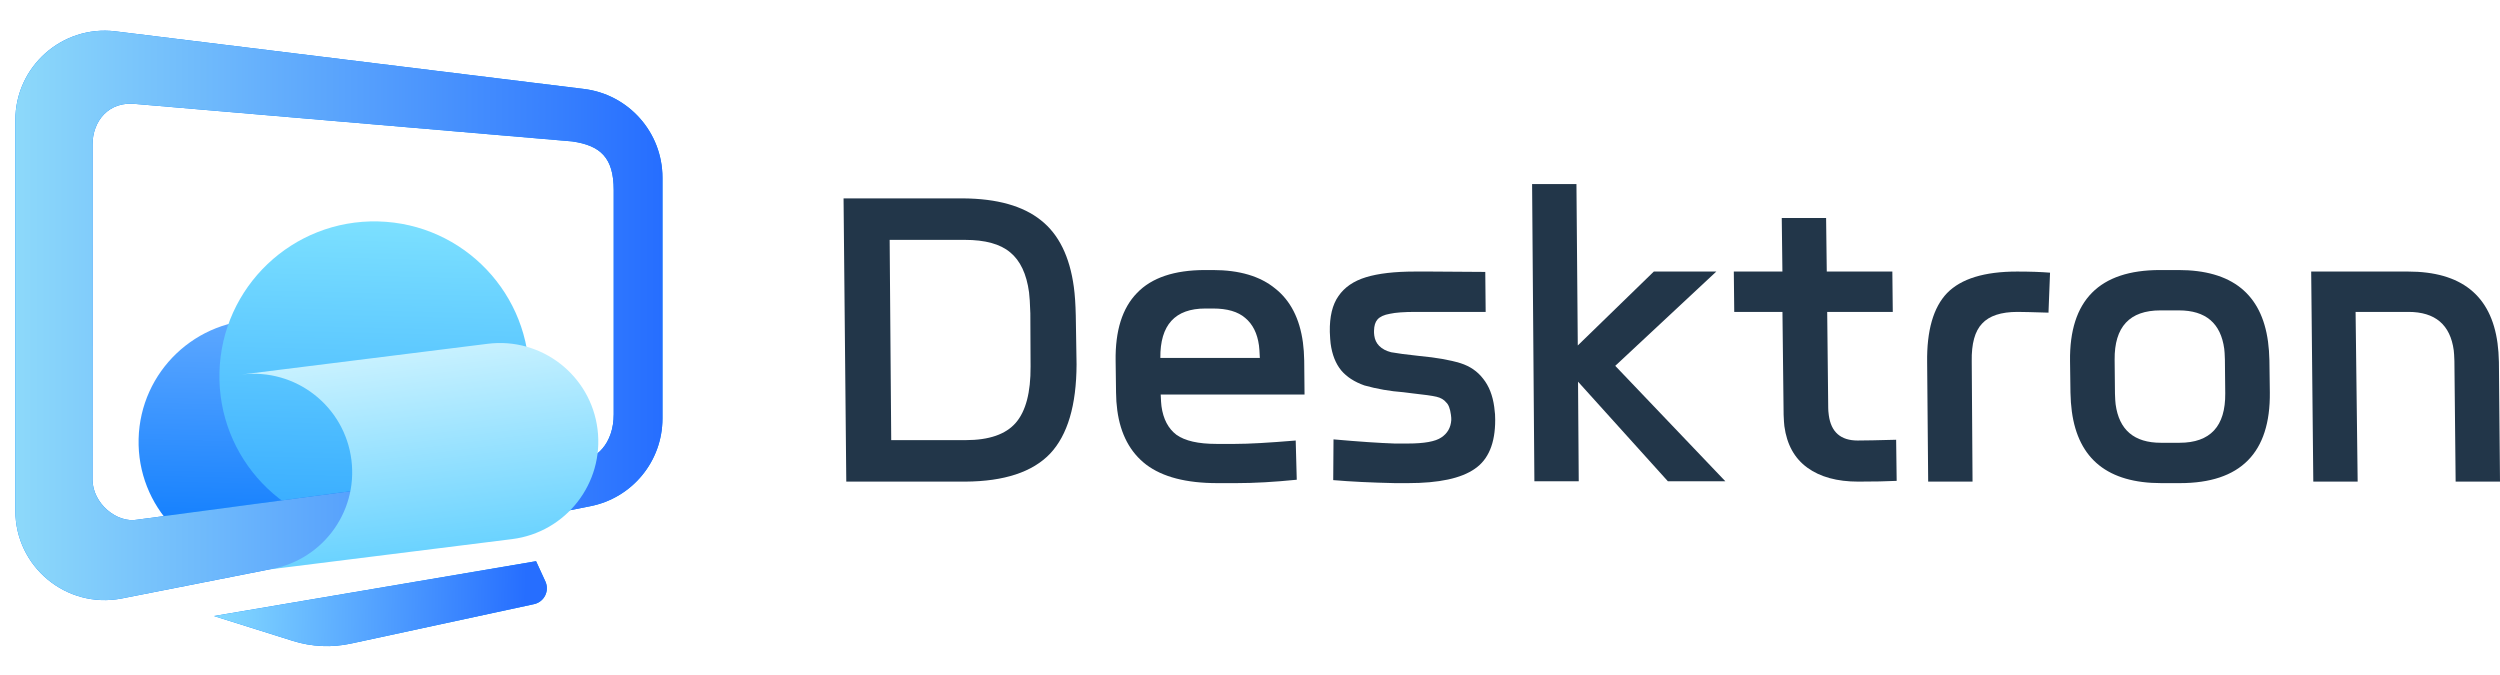 <svg width="326" height="88" viewBox="0 0 326 88" fill="none" xmlns="http://www.w3.org/2000/svg">
<path d="M69.901 73.181L27.891 80.33L38.177 83.57C40.653 84.35 43.29 84.467 45.825 83.909L69.646 78.776C70.966 78.485 71.681 77.048 71.115 75.82L69.901 73.181Z" fill="#0081F9"/>
<path d="M69.901 73.181L27.891 80.33L38.177 83.57C40.653 84.35 43.29 84.467 45.825 83.909L69.646 78.776C70.966 78.485 71.681 77.048 71.115 75.82L69.901 73.181Z" fill="url(#paint0_linear_562_18)"/>
<path d="M18.075 57.23C17.855 66.027 24.808 73.336 33.605 73.556C42.402 73.775 49.711 66.822 49.931 58.025C50.15 49.229 43.197 41.919 34.4 41.7C25.603 41.48 18.294 48.434 18.075 57.23Z" fill="url(#paint1_linear_562_18)"/>
<path d="M69.007 49.573C68.728 60.727 59.461 69.542 48.308 69.264C37.154 68.986 28.339 59.718 28.617 48.565C28.895 37.412 38.163 28.596 49.316 28.874C60.469 29.153 69.285 38.42 69.007 49.573Z" fill="url(#paint2_linear_562_18)"/>
<path fill-rule="evenodd" clip-rule="evenodd" d="M15.034 4.083L76.104 11.595C81.969 12.292 86.386 17.265 86.386 23.171V54.57C86.386 60.168 82.407 64.976 76.908 66.022L15.837 78.048C8.654 79.415 2 73.908 2 66.596V15.659C2 8.675 8.099 3.259 15.034 4.083ZM17.742 13.562C14.188 13.139 12.068 15.788 12.068 18.839L12.063 62.514C12.063 65.637 15.247 68.287 17.957 67.757L75.1 60.13C77.71 60.13 80.027 57.849 80.027 54.018V24.796C80.027 20.557 78.305 18.968 74.596 18.438L17.742 13.562Z" fill="#0081F9"/>
<path fill-rule="evenodd" clip-rule="evenodd" d="M15.034 4.083L76.104 11.595C81.969 12.292 86.386 17.265 86.386 23.171V54.57C86.386 60.168 82.407 64.976 76.908 66.022L15.837 78.048C8.654 79.415 2 73.908 2 66.596V15.659C2 8.675 8.099 3.259 15.034 4.083ZM17.742 13.562C14.188 13.139 12.068 15.788 12.068 18.839L12.063 62.514C12.063 65.637 15.247 68.287 17.957 67.757L75.1 60.13C77.71 60.13 80.027 57.849 80.027 54.018V24.796C80.027 20.557 78.305 18.968 74.596 18.438L17.742 13.562Z" fill="url(#paint3_linear_562_18)"/>
<path fill-rule="evenodd" clip-rule="evenodd" d="M63.593 44.83L31.5 48.84L31.5 48.841C38.533 47.963 44.947 52.952 45.826 59.985C46.697 66.953 41.808 73.313 34.878 74.286L66.775 70.3C73.808 69.421 78.798 63.007 77.919 55.974C77.04 48.94 70.626 43.951 63.593 44.83Z" fill="url(#paint4_linear_562_18)"/>
<path d="M125.593 25.869C130.024 25.902 133.405 26.852 135.736 28.721C138.063 30.557 139.494 33.459 140.029 37.426C140.167 38.443 140.251 39.688 140.282 41.164L140.384 47.508C140.367 52.852 139.214 56.738 136.926 59.164C134.633 61.557 130.957 62.77 125.898 62.803H110.355L110 25.869H125.593ZM125.923 57.393C128.974 57.393 131.153 56.639 132.459 55.131C133.764 53.623 134.407 51.18 134.387 47.803L134.357 40.869C134.314 39.557 134.258 38.639 134.187 38.115C133.864 35.721 133.043 33.984 131.723 32.902C130.437 31.82 128.469 31.279 125.82 31.279H116.011L116.215 57.393H125.923Z" fill="#223649"/>
<path d="M158.165 35.213C161.619 35.213 164.326 36.016 166.286 37.623C168.276 39.197 169.481 41.541 169.901 44.656C169.998 45.377 170.054 46.164 170.069 47.016L170.112 51.443H151.35L151.357 51.492C151.387 52.213 151.42 52.705 151.455 52.967C151.681 54.639 152.335 55.885 153.418 56.705C154.531 57.492 156.26 57.885 158.608 57.885H161.072C162.816 57.885 165.445 57.738 168.96 57.443L169.097 62.557C166.186 62.852 163.557 63 161.209 63H158.744C154.687 63 151.594 62.197 149.466 60.59C147.371 58.984 146.114 56.623 145.694 53.508C145.592 52.754 145.538 51.984 145.533 51.197L145.478 47.066C145.417 43.131 146.343 40.18 148.258 38.213C150.167 36.213 153.134 35.213 157.159 35.213H158.165ZM164.288 46.672L164.281 46.623C164.251 45.902 164.214 45.377 164.17 45.049C163.957 43.475 163.36 42.279 162.377 41.459C161.428 40.639 160.032 40.23 158.187 40.23H157.181C153.224 40.23 151.267 42.377 151.31 46.672H164.288Z" fill="#223649"/>
<path d="M181.903 63C178.809 62.934 176.126 62.803 173.852 62.607L173.89 57.295C177.216 57.59 179.873 57.77 181.86 57.836H183.571C185.717 57.836 187.174 57.574 187.941 57.049C188.742 56.525 189.177 55.77 189.246 54.787C189.257 54.623 189.243 54.393 189.203 54.098C189.092 53.279 188.885 52.738 188.582 52.475C188.298 52.115 187.879 51.869 187.325 51.738C186.771 51.607 185.728 51.459 184.197 51.295L183.02 51.148C181.259 51.016 179.559 50.721 177.921 50.262C176.618 49.803 175.608 49.148 174.889 48.295C174.166 47.41 173.707 46.246 173.513 44.803C173.473 44.508 173.438 44 173.408 43.279C173.373 41.279 173.749 39.721 174.538 38.607C175.322 37.459 176.519 36.639 178.13 36.148C179.74 35.656 181.87 35.41 184.519 35.41H186.581L193.68 35.459L193.73 40.672H184.575C183.099 40.672 181.987 40.754 181.238 40.918C180.484 41.049 179.947 41.295 179.627 41.656C179.336 41.984 179.184 42.475 179.172 43.131C179.161 43.295 179.173 43.508 179.208 43.77C179.279 44.295 179.49 44.738 179.84 45.098C180.229 45.492 180.752 45.77 181.412 45.934C182.1 46.066 183.346 46.23 185.15 46.426C187.289 46.623 189.058 46.934 190.457 47.361C191.684 47.754 192.663 48.426 193.395 49.377C194.16 50.328 194.645 51.557 194.848 53.066C194.946 53.787 194.987 54.344 194.973 54.738C194.982 57.787 194.096 59.918 192.315 61.131C190.538 62.377 187.637 63 183.613 63H181.903Z" fill="#223649"/>
<path d="M205.868 62.754H200.084L199.785 24H205.569L205.743 45.049L215.66 35.41H223.808L210.628 47.705L224.982 62.754H217.488L205.776 49.77L205.868 62.754Z" fill="#223649"/>
<path d="M226.145 40.672L226.089 35.41H232.427L232.34 28.426H238.124L238.211 35.41H246.762L246.818 40.672H238.267L238.4 53.213C238.397 53.443 238.423 53.754 238.476 54.148C238.772 56.344 240.027 57.443 242.24 57.443C243.179 57.443 244.851 57.41 247.257 57.344L247.326 62.705C245.994 62.77 244.321 62.803 242.309 62.803C239.56 62.803 237.348 62.197 235.676 60.984C234.003 59.77 233.005 57.967 232.682 55.574C232.647 55.312 232.614 54.82 232.584 54.098L232.432 40.672H226.145Z" fill="#223649"/>
<path d="M267.123 40.77C265.035 40.705 263.69 40.672 263.086 40.672C260.94 40.672 259.399 41.18 258.463 42.197C257.522 43.18 257.073 44.82 257.114 47.115L257.219 62.803H251.434L251.299 47.262C251.241 43.098 252.108 40.082 253.901 38.213C255.728 36.344 258.771 35.41 263.03 35.41C264.707 35.41 266.138 35.459 267.325 35.557L267.123 40.77Z" fill="#223649"/>
<path d="M269.933 47.066C269.84 39.164 273.75 35.213 281.664 35.213H284.078C291.02 35.213 294.911 38.328 295.751 44.557C295.853 45.312 295.913 46.131 295.932 47.016L295.986 51.148C296.08 59.049 292.17 63 284.256 63H281.841C274.9 63 271.009 59.885 270.168 53.656C270.067 52.902 270.006 52.082 269.988 51.197L269.933 47.066ZM284.2 57.738C288.224 57.738 290.214 55.59 290.171 51.295L290.127 46.869C290.106 46.213 290.078 45.754 290.042 45.492C289.591 42.148 287.622 40.475 284.134 40.475H281.72C277.696 40.475 275.705 42.623 275.748 46.918L275.792 51.344C275.813 52 275.842 52.459 275.877 52.721C276.328 56.066 278.298 57.738 281.785 57.738H284.2Z" fill="#223649"/>
<path d="M307.169 40.672L307.439 62.803H301.654L301.379 35.41H314.005C320.946 35.41 324.837 38.525 325.678 44.754C325.779 45.508 325.84 46.328 325.858 47.213L326 62.803H320.215L320.054 47.066C320.032 46.41 320.004 45.951 319.969 45.688C319.518 42.344 317.548 40.672 314.061 40.672H307.169Z" fill="#223649"/>
<defs>
<linearGradient id="paint0_linear_562_18" x1="27.945" y1="78.267" x2="68.537" y2="79.321" gradientUnits="userSpaceOnUse">
<stop stop-color="#84DAFF"/>
<stop offset="1" stop-color="#266EFF"/>
</linearGradient>
<linearGradient id="paint1_linear_562_18" x1="34.4" y1="41.7" x2="33.605" y2="73.556" gradientUnits="userSpaceOnUse">
<stop stop-color="#5EA8FF"/>
<stop offset="1" stop-color="#0779FE"/>
</linearGradient>
<linearGradient id="paint2_linear_562_18" x1="49.316" y1="28.874" x2="48.308" y2="69.264" gradientUnits="userSpaceOnUse">
<stop stop-color="#7CE0FF"/>
<stop offset="1" stop-color="#35AAFF"/>
</linearGradient>
<linearGradient id="paint3_linear_562_18" x1="2" y1="39.823" x2="86.386" y2="39.823" gradientUnits="userSpaceOnUse">
<stop stop-color="#8DD9FA"/>
<stop offset="1" stop-color="#266EFF"/>
</linearGradient>
<linearGradient id="paint4_linear_562_18" x1="53.914" y1="46.039" x2="57.096" y2="71.509" gradientUnits="userSpaceOnUse">
<stop stop-color="#C7F1FF"/>
<stop offset="1" stop-color="#6BD3FF"/>
</linearGradient>
</defs>
</svg>
